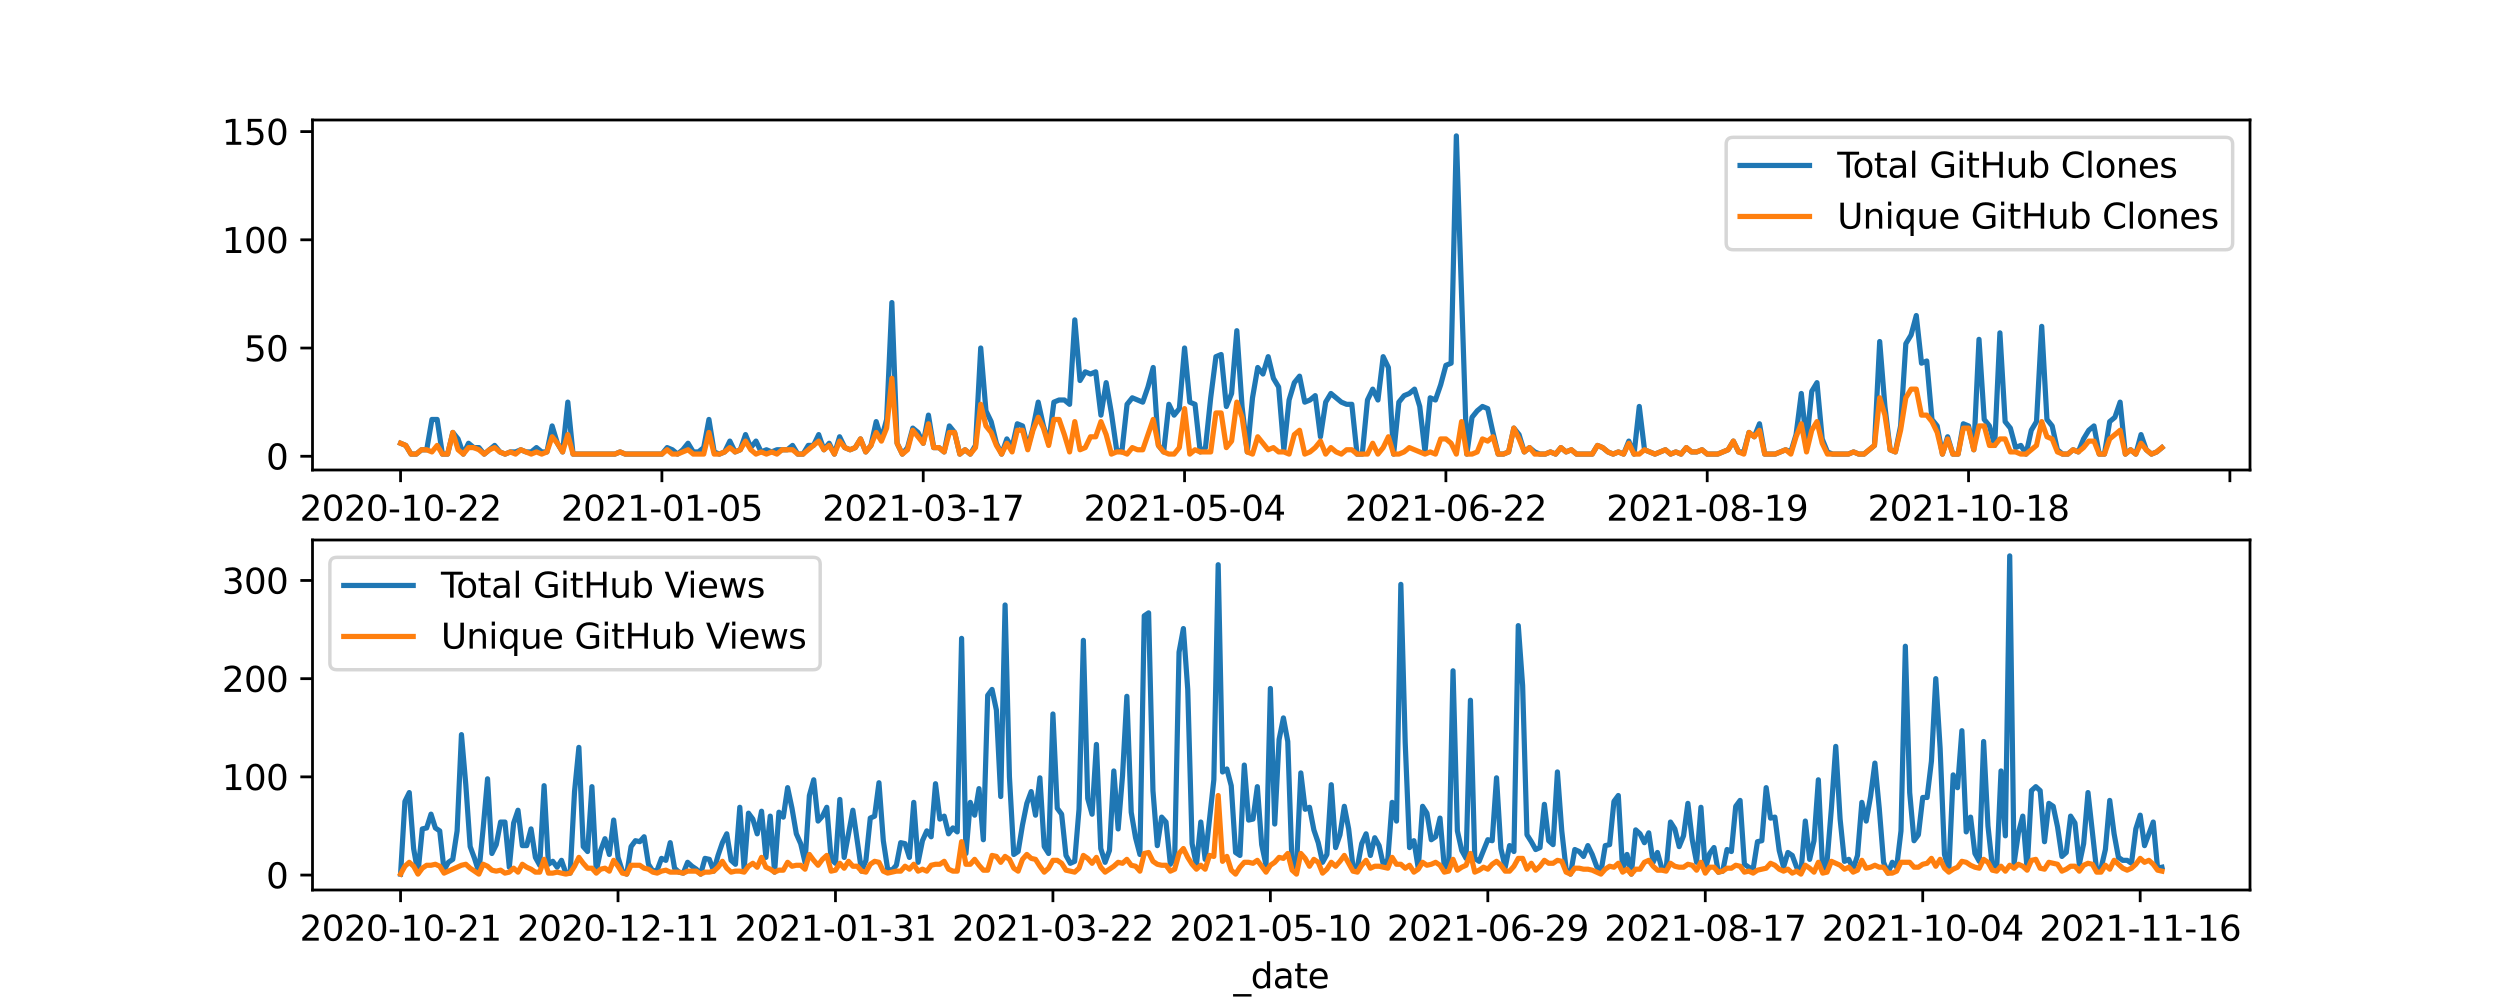 <?xml version="1.0" encoding="utf-8" standalone="no"?>
<!DOCTYPE svg PUBLIC "-//W3C//DTD SVG 1.1//EN"
  "http://www.w3.org/Graphics/SVG/1.1/DTD/svg11.dtd">
<svg xmlns:xlink="http://www.w3.org/1999/xlink" width="720pt" height="288pt" viewBox="0 0 720 288" xmlns="http://www.w3.org/2000/svg" version="1.1">
 <defs>
  <style type="text/css">*{stroke-linejoin: round; stroke-linecap: butt}</style>
 </defs>
 <g id="figure_1">
  <g id="patch_1">
   <path d="M 0 288 
L 720 288 
L 720 0 
L 0 0 
z
" style="fill: #ffffff"/>
  </g>
  <g id="axes_1">
   <g id="patch_2">
    <path d="M 90 135.36 
L 648 135.36 
L 648 34.56 
L 90 34.56 
z
" style="fill: #ffffff"/>
   </g>
   <g id="matplotlib.axis_1">
    <g id="xtick_1">
     <g id="line2d_1">
      <defs>
       <path id="m4ca46b6c10" d="M 0 0 
L 0 3.5 
" style="stroke: #000000; stroke-width: 0.8"/>
      </defs>
      <g>
       <use xlink:href="#m4ca46b6c10" x="115.364" y="135.36" style="stroke: #000000; stroke-width: 0.8"/>
      </g>
     </g>
     <g id="text_1">
      <!-- 2020-10-22 -->
      <g transform="translate(86.306 149.958)scale(0.1 -0.1)">
       <defs>
        <path id="DejaVuSans-32" d="M 1228 531 
L 3431 531 
L 3431 0 
L 469 0 
L 469 531 
Q 828 903 1448 1529 
Q 2069 2156 2228 2338 
Q 2531 2678 2651 2914 
Q 2772 3150 2772 3378 
Q 2772 3750 2511 3984 
Q 2250 4219 1831 4219 
Q 1534 4219 1204 4116 
Q 875 4013 500 3803 
L 500 4441 
Q 881 4594 1212 4672 
Q 1544 4750 1819 4750 
Q 2544 4750 2975 4387 
Q 3406 4025 3406 3419 
Q 3406 3131 3298 2873 
Q 3191 2616 2906 2266 
Q 2828 2175 2409 1742 
Q 1991 1309 1228 531 
z
" transform="scale(0.016)"/>
        <path id="DejaVuSans-30" d="M 2034 4250 
Q 1547 4250 1301 3770 
Q 1056 3291 1056 2328 
Q 1056 1369 1301 889 
Q 1547 409 2034 409 
Q 2525 409 2770 889 
Q 3016 1369 3016 2328 
Q 3016 3291 2770 3770 
Q 2525 4250 2034 4250 
z
M 2034 4750 
Q 2819 4750 3233 4129 
Q 3647 3509 3647 2328 
Q 3647 1150 3233 529 
Q 2819 -91 2034 -91 
Q 1250 -91 836 529 
Q 422 1150 422 2328 
Q 422 3509 836 4129 
Q 1250 4750 2034 4750 
z
" transform="scale(0.016)"/>
        <path id="DejaVuSans-2d" d="M 313 2009 
L 1997 2009 
L 1997 1497 
L 313 1497 
L 313 2009 
z
" transform="scale(0.016)"/>
        <path id="DejaVuSans-31" d="M 794 531 
L 1825 531 
L 1825 4091 
L 703 3866 
L 703 4441 
L 1819 4666 
L 2450 4666 
L 2450 531 
L 3481 531 
L 3481 0 
L 794 0 
L 794 531 
z
" transform="scale(0.016)"/>
       </defs>
       <use xlink:href="#DejaVuSans-32"/>
       <use xlink:href="#DejaVuSans-30" x="63.623"/>
       <use xlink:href="#DejaVuSans-32" x="127.246"/>
       <use xlink:href="#DejaVuSans-30" x="190.869"/>
       <use xlink:href="#DejaVuSans-2d" x="254.492"/>
       <use xlink:href="#DejaVuSans-31" x="290.576"/>
       <use xlink:href="#DejaVuSans-30" x="354.199"/>
       <use xlink:href="#DejaVuSans-2d" x="417.822"/>
       <use xlink:href="#DejaVuSans-32" x="453.906"/>
       <use xlink:href="#DejaVuSans-32" x="517.529"/>
      </g>
     </g>
    </g>
    <g id="xtick_2">
     <g id="line2d_2">
      <g>
       <use xlink:href="#m4ca46b6c10" x="190.627" y="135.36" style="stroke: #000000; stroke-width: 0.8"/>
      </g>
     </g>
     <g id="text_2">
      <!-- 2021-01-05 -->
      <g transform="translate(161.569 149.958)scale(0.1 -0.1)">
       <defs>
        <path id="DejaVuSans-35" d="M 691 4666 
L 3169 4666 
L 3169 4134 
L 1269 4134 
L 1269 2991 
Q 1406 3038 1543 3061 
Q 1681 3084 1819 3084 
Q 2600 3084 3056 2656 
Q 3513 2228 3513 1497 
Q 3513 744 3044 326 
Q 2575 -91 1722 -91 
Q 1428 -91 1123 -41 
Q 819 9 494 109 
L 494 744 
Q 775 591 1075 516 
Q 1375 441 1709 441 
Q 2250 441 2565 725 
Q 2881 1009 2881 1497 
Q 2881 1984 2565 2268 
Q 2250 2553 1709 2553 
Q 1456 2553 1204 2497 
Q 953 2441 691 2322 
L 691 4666 
z
" transform="scale(0.016)"/>
       </defs>
       <use xlink:href="#DejaVuSans-32"/>
       <use xlink:href="#DejaVuSans-30" x="63.623"/>
       <use xlink:href="#DejaVuSans-32" x="127.246"/>
       <use xlink:href="#DejaVuSans-31" x="190.869"/>
       <use xlink:href="#DejaVuSans-2d" x="254.492"/>
       <use xlink:href="#DejaVuSans-30" x="290.576"/>
       <use xlink:href="#DejaVuSans-31" x="354.199"/>
       <use xlink:href="#DejaVuSans-2d" x="417.822"/>
       <use xlink:href="#DejaVuSans-30" x="453.906"/>
       <use xlink:href="#DejaVuSans-35" x="517.529"/>
      </g>
     </g>
    </g>
    <g id="xtick_3">
     <g id="line2d_3">
      <g>
       <use xlink:href="#m4ca46b6c10" x="265.89" y="135.36" style="stroke: #000000; stroke-width: 0.8"/>
      </g>
     </g>
     <g id="text_3">
      <!-- 2021-03-17 -->
      <g transform="translate(236.832 149.958)scale(0.1 -0.1)">
       <defs>
        <path id="DejaVuSans-33" d="M 2597 2516 
Q 3050 2419 3304 2112 
Q 3559 1806 3559 1356 
Q 3559 666 3084 287 
Q 2609 -91 1734 -91 
Q 1441 -91 1130 -33 
Q 819 25 488 141 
L 488 750 
Q 750 597 1062 519 
Q 1375 441 1716 441 
Q 2309 441 2620 675 
Q 2931 909 2931 1356 
Q 2931 1769 2642 2001 
Q 2353 2234 1838 2234 
L 1294 2234 
L 1294 2753 
L 1863 2753 
Q 2328 2753 2575 2939 
Q 2822 3125 2822 3475 
Q 2822 3834 2567 4026 
Q 2313 4219 1838 4219 
Q 1578 4219 1281 4162 
Q 984 4106 628 3988 
L 628 4550 
Q 988 4650 1302 4700 
Q 1616 4750 1894 4750 
Q 2613 4750 3031 4423 
Q 3450 4097 3450 3541 
Q 3450 3153 3228 2886 
Q 3006 2619 2597 2516 
z
" transform="scale(0.016)"/>
        <path id="DejaVuSans-37" d="M 525 4666 
L 3525 4666 
L 3525 4397 
L 1831 0 
L 1172 0 
L 2766 4134 
L 525 4134 
L 525 4666 
z
" transform="scale(0.016)"/>
       </defs>
       <use xlink:href="#DejaVuSans-32"/>
       <use xlink:href="#DejaVuSans-30" x="63.623"/>
       <use xlink:href="#DejaVuSans-32" x="127.246"/>
       <use xlink:href="#DejaVuSans-31" x="190.869"/>
       <use xlink:href="#DejaVuSans-2d" x="254.492"/>
       <use xlink:href="#DejaVuSans-30" x="290.576"/>
       <use xlink:href="#DejaVuSans-33" x="354.199"/>
       <use xlink:href="#DejaVuSans-2d" x="417.822"/>
       <use xlink:href="#DejaVuSans-31" x="453.906"/>
       <use xlink:href="#DejaVuSans-37" x="517.529"/>
      </g>
     </g>
    </g>
    <g id="xtick_4">
     <g id="line2d_4">
      <g>
       <use xlink:href="#m4ca46b6c10" x="341.153" y="135.36" style="stroke: #000000; stroke-width: 0.8"/>
      </g>
     </g>
     <g id="text_4">
      <!-- 2021-05-04 -->
      <g transform="translate(312.095 149.958)scale(0.1 -0.1)">
       <defs>
        <path id="DejaVuSans-34" d="M 2419 4116 
L 825 1625 
L 2419 1625 
L 2419 4116 
z
M 2253 4666 
L 3047 4666 
L 3047 1625 
L 3713 1625 
L 3713 1100 
L 3047 1100 
L 3047 0 
L 2419 0 
L 2419 1100 
L 313 1100 
L 313 1709 
L 2253 4666 
z
" transform="scale(0.016)"/>
       </defs>
       <use xlink:href="#DejaVuSans-32"/>
       <use xlink:href="#DejaVuSans-30" x="63.623"/>
       <use xlink:href="#DejaVuSans-32" x="127.246"/>
       <use xlink:href="#DejaVuSans-31" x="190.869"/>
       <use xlink:href="#DejaVuSans-2d" x="254.492"/>
       <use xlink:href="#DejaVuSans-30" x="290.576"/>
       <use xlink:href="#DejaVuSans-35" x="354.199"/>
       <use xlink:href="#DejaVuSans-2d" x="417.822"/>
       <use xlink:href="#DejaVuSans-30" x="453.906"/>
       <use xlink:href="#DejaVuSans-34" x="517.529"/>
      </g>
     </g>
    </g>
    <g id="xtick_5">
     <g id="line2d_5">
      <g>
       <use xlink:href="#m4ca46b6c10" x="416.416" y="135.36" style="stroke: #000000; stroke-width: 0.8"/>
      </g>
     </g>
     <g id="text_5">
      <!-- 2021-06-22 -->
      <g transform="translate(387.358 149.958)scale(0.1 -0.1)">
       <defs>
        <path id="DejaVuSans-36" d="M 2113 2584 
Q 1688 2584 1439 2293 
Q 1191 2003 1191 1497 
Q 1191 994 1439 701 
Q 1688 409 2113 409 
Q 2538 409 2786 701 
Q 3034 994 3034 1497 
Q 3034 2003 2786 2293 
Q 2538 2584 2113 2584 
z
M 3366 4563 
L 3366 3988 
Q 3128 4100 2886 4159 
Q 2644 4219 2406 4219 
Q 1781 4219 1451 3797 
Q 1122 3375 1075 2522 
Q 1259 2794 1537 2939 
Q 1816 3084 2150 3084 
Q 2853 3084 3261 2657 
Q 3669 2231 3669 1497 
Q 3669 778 3244 343 
Q 2819 -91 2113 -91 
Q 1303 -91 875 529 
Q 447 1150 447 2328 
Q 447 3434 972 4092 
Q 1497 4750 2381 4750 
Q 2619 4750 2861 4703 
Q 3103 4656 3366 4563 
z
" transform="scale(0.016)"/>
       </defs>
       <use xlink:href="#DejaVuSans-32"/>
       <use xlink:href="#DejaVuSans-30" x="63.623"/>
       <use xlink:href="#DejaVuSans-32" x="127.246"/>
       <use xlink:href="#DejaVuSans-31" x="190.869"/>
       <use xlink:href="#DejaVuSans-2d" x="254.492"/>
       <use xlink:href="#DejaVuSans-30" x="290.576"/>
       <use xlink:href="#DejaVuSans-36" x="354.199"/>
       <use xlink:href="#DejaVuSans-2d" x="417.822"/>
       <use xlink:href="#DejaVuSans-32" x="453.906"/>
       <use xlink:href="#DejaVuSans-32" x="517.529"/>
      </g>
     </g>
    </g>
    <g id="xtick_6">
     <g id="line2d_6">
      <g>
       <use xlink:href="#m4ca46b6c10" x="491.679" y="135.36" style="stroke: #000000; stroke-width: 0.8"/>
      </g>
     </g>
     <g id="text_6">
      <!-- 2021-08-19 -->
      <g transform="translate(462.621 149.958)scale(0.1 -0.1)">
       <defs>
        <path id="DejaVuSans-38" d="M 2034 2216 
Q 1584 2216 1326 1975 
Q 1069 1734 1069 1313 
Q 1069 891 1326 650 
Q 1584 409 2034 409 
Q 2484 409 2743 651 
Q 3003 894 3003 1313 
Q 3003 1734 2745 1975 
Q 2488 2216 2034 2216 
z
M 1403 2484 
Q 997 2584 770 2862 
Q 544 3141 544 3541 
Q 544 4100 942 4425 
Q 1341 4750 2034 4750 
Q 2731 4750 3128 4425 
Q 3525 4100 3525 3541 
Q 3525 3141 3298 2862 
Q 3072 2584 2669 2484 
Q 3125 2378 3379 2068 
Q 3634 1759 3634 1313 
Q 3634 634 3220 271 
Q 2806 -91 2034 -91 
Q 1263 -91 848 271 
Q 434 634 434 1313 
Q 434 1759 690 2068 
Q 947 2378 1403 2484 
z
M 1172 3481 
Q 1172 3119 1398 2916 
Q 1625 2713 2034 2713 
Q 2441 2713 2670 2916 
Q 2900 3119 2900 3481 
Q 2900 3844 2670 4047 
Q 2441 4250 2034 4250 
Q 1625 4250 1398 4047 
Q 1172 3844 1172 3481 
z
" transform="scale(0.016)"/>
        <path id="DejaVuSans-39" d="M 703 97 
L 703 672 
Q 941 559 1184 500 
Q 1428 441 1663 441 
Q 2288 441 2617 861 
Q 2947 1281 2994 2138 
Q 2813 1869 2534 1725 
Q 2256 1581 1919 1581 
Q 1219 1581 811 2004 
Q 403 2428 403 3163 
Q 403 3881 828 4315 
Q 1253 4750 1959 4750 
Q 2769 4750 3195 4129 
Q 3622 3509 3622 2328 
Q 3622 1225 3098 567 
Q 2575 -91 1691 -91 
Q 1453 -91 1209 -44 
Q 966 3 703 97 
z
M 1959 2075 
Q 2384 2075 2632 2365 
Q 2881 2656 2881 3163 
Q 2881 3666 2632 3958 
Q 2384 4250 1959 4250 
Q 1534 4250 1286 3958 
Q 1038 3666 1038 3163 
Q 1038 2656 1286 2365 
Q 1534 2075 1959 2075 
z
" transform="scale(0.016)"/>
       </defs>
       <use xlink:href="#DejaVuSans-32"/>
       <use xlink:href="#DejaVuSans-30" x="63.623"/>
       <use xlink:href="#DejaVuSans-32" x="127.246"/>
       <use xlink:href="#DejaVuSans-31" x="190.869"/>
       <use xlink:href="#DejaVuSans-2d" x="254.492"/>
       <use xlink:href="#DejaVuSans-30" x="290.576"/>
       <use xlink:href="#DejaVuSans-38" x="354.199"/>
       <use xlink:href="#DejaVuSans-2d" x="417.822"/>
       <use xlink:href="#DejaVuSans-31" x="453.906"/>
       <use xlink:href="#DejaVuSans-39" x="517.529"/>
      </g>
     </g>
    </g>
    <g id="xtick_7">
     <g id="line2d_7">
      <g>
       <use xlink:href="#m4ca46b6c10" x="566.942" y="135.36" style="stroke: #000000; stroke-width: 0.8"/>
      </g>
     </g>
     <g id="text_7">
      <!-- 2021-10-18 -->
      <g transform="translate(537.884 149.958)scale(0.1 -0.1)">
       <use xlink:href="#DejaVuSans-32"/>
       <use xlink:href="#DejaVuSans-30" x="63.623"/>
       <use xlink:href="#DejaVuSans-32" x="127.246"/>
       <use xlink:href="#DejaVuSans-31" x="190.869"/>
       <use xlink:href="#DejaVuSans-2d" x="254.492"/>
       <use xlink:href="#DejaVuSans-31" x="290.576"/>
       <use xlink:href="#DejaVuSans-30" x="354.199"/>
       <use xlink:href="#DejaVuSans-2d" x="417.822"/>
       <use xlink:href="#DejaVuSans-31" x="453.906"/>
       <use xlink:href="#DejaVuSans-38" x="517.529"/>
      </g>
     </g>
    </g>
    <g id="xtick_8">
     <g id="line2d_8">
      <g>
       <use xlink:href="#m4ca46b6c10" x="642.205" y="135.36" style="stroke: #000000; stroke-width: 0.8"/>
      </g>
     </g>
    </g>
    <g id="text_8">
     <!-- _date -->
     <g transform="translate(355.225 163.637)scale(0.1 -0.1)">
      <defs>
       <path id="DejaVuSans-5f" d="M 3263 -1063 
L 3263 -1509 
L -63 -1509 
L -63 -1063 
L 3263 -1063 
z
" transform="scale(0.016)"/>
       <path id="DejaVuSans-64" d="M 2906 2969 
L 2906 4863 
L 3481 4863 
L 3481 0 
L 2906 0 
L 2906 525 
Q 2725 213 2448 61 
Q 2172 -91 1784 -91 
Q 1150 -91 751 415 
Q 353 922 353 1747 
Q 353 2572 751 3078 
Q 1150 3584 1784 3584 
Q 2172 3584 2448 3432 
Q 2725 3281 2906 2969 
z
M 947 1747 
Q 947 1113 1208 752 
Q 1469 391 1925 391 
Q 2381 391 2643 752 
Q 2906 1113 2906 1747 
Q 2906 2381 2643 2742 
Q 2381 3103 1925 3103 
Q 1469 3103 1208 2742 
Q 947 2381 947 1747 
z
" transform="scale(0.016)"/>
       <path id="DejaVuSans-61" d="M 2194 1759 
Q 1497 1759 1228 1600 
Q 959 1441 959 1056 
Q 959 750 1161 570 
Q 1363 391 1709 391 
Q 2188 391 2477 730 
Q 2766 1069 2766 1631 
L 2766 1759 
L 2194 1759 
z
M 3341 1997 
L 3341 0 
L 2766 0 
L 2766 531 
Q 2569 213 2275 61 
Q 1981 -91 1556 -91 
Q 1019 -91 701 211 
Q 384 513 384 1019 
Q 384 1609 779 1909 
Q 1175 2209 1959 2209 
L 2766 2209 
L 2766 2266 
Q 2766 2663 2505 2880 
Q 2244 3097 1772 3097 
Q 1472 3097 1187 3025 
Q 903 2953 641 2809 
L 641 3341 
Q 956 3463 1253 3523 
Q 1550 3584 1831 3584 
Q 2591 3584 2966 3190 
Q 3341 2797 3341 1997 
z
" transform="scale(0.016)"/>
       <path id="DejaVuSans-74" d="M 1172 4494 
L 1172 3500 
L 2356 3500 
L 2356 3053 
L 1172 3053 
L 1172 1153 
Q 1172 725 1289 603 
Q 1406 481 1766 481 
L 2356 481 
L 2356 0 
L 1766 0 
Q 1100 0 847 248 
Q 594 497 594 1153 
L 594 3053 
L 172 3053 
L 172 3500 
L 594 3500 
L 594 4494 
L 1172 4494 
z
" transform="scale(0.016)"/>
       <path id="DejaVuSans-65" d="M 3597 1894 
L 3597 1613 
L 953 1613 
Q 991 1019 1311 708 
Q 1631 397 2203 397 
Q 2534 397 2845 478 
Q 3156 559 3463 722 
L 3463 178 
Q 3153 47 2828 -22 
Q 2503 -91 2169 -91 
Q 1331 -91 842 396 
Q 353 884 353 1716 
Q 353 2575 817 3079 
Q 1281 3584 2069 3584 
Q 2775 3584 3186 3129 
Q 3597 2675 3597 1894 
z
M 3022 2063 
Q 3016 2534 2758 2815 
Q 2500 3097 2075 3097 
Q 1594 3097 1305 2825 
Q 1016 2553 972 2059 
L 3022 2063 
z
" transform="scale(0.016)"/>
      </defs>
      <use xlink:href="#DejaVuSans-5f"/>
      <use xlink:href="#DejaVuSans-64" x="50"/>
      <use xlink:href="#DejaVuSans-61" x="113.477"/>
      <use xlink:href="#DejaVuSans-74" x="174.756"/>
      <use xlink:href="#DejaVuSans-65" x="213.965"/>
     </g>
    </g>
   </g>
   <g id="matplotlib.axis_2">
    <g id="ytick_1">
     <g id="line2d_9">
      <defs>
       <path id="m63f203b22d" d="M 0 0 
L -3.5 0 
" style="stroke: #000000; stroke-width: 0.8"/>
      </defs>
      <g>
       <use xlink:href="#m63f203b22d" x="90" y="131.402" style="stroke: #000000; stroke-width: 0.8"/>
      </g>
     </g>
     <g id="text_9">
      <!-- 0 -->
      <g transform="translate(76.638 135.201)scale(0.1 -0.1)">
       <use xlink:href="#DejaVuSans-30"/>
      </g>
     </g>
    </g>
    <g id="ytick_2">
     <g id="line2d_10">
      <g>
       <use xlink:href="#m63f203b22d" x="90" y="100.233" style="stroke: #000000; stroke-width: 0.8"/>
      </g>
     </g>
     <g id="text_10">
      <!-- 50 -->
      <g transform="translate(70.275 104.032)scale(0.1 -0.1)">
       <use xlink:href="#DejaVuSans-35"/>
       <use xlink:href="#DejaVuSans-30" x="63.623"/>
      </g>
     </g>
    </g>
    <g id="ytick_3">
     <g id="line2d_11">
      <g>
       <use xlink:href="#m63f203b22d" x="90" y="69.064" style="stroke: #000000; stroke-width: 0.8"/>
      </g>
     </g>
     <g id="text_11">
      <!-- 100 -->
      <g transform="translate(63.913 72.863)scale(0.1 -0.1)">
       <use xlink:href="#DejaVuSans-31"/>
       <use xlink:href="#DejaVuSans-30" x="63.623"/>
       <use xlink:href="#DejaVuSans-30" x="127.246"/>
      </g>
     </g>
    </g>
    <g id="ytick_4">
     <g id="line2d_12">
      <g>
       <use xlink:href="#m63f203b22d" x="90" y="37.895" style="stroke: #000000; stroke-width: 0.8"/>
      </g>
     </g>
     <g id="text_12">
      <!-- 150 -->
      <g transform="translate(63.913 41.694)scale(0.1 -0.1)">
       <use xlink:href="#DejaVuSans-31"/>
       <use xlink:href="#DejaVuSans-35" x="63.623"/>
       <use xlink:href="#DejaVuSans-30" x="127.246"/>
      </g>
     </g>
    </g>
   </g>
   <g id="line2d_13">
    <path d="M 115.364 127.661 
L 116.869 128.285 
L 118.374 130.778 
L 119.879 130.778 
L 121.385 129.531 
L 122.89 129.531 
L 124.395 120.804 
L 125.9 120.804 
L 127.406 130.778 
L 128.911 130.778 
L 130.416 124.544 
L 131.922 126.415 
L 133.427 130.778 
L 134.932 127.661 
L 136.437 128.908 
L 137.943 128.908 
L 139.448 130.778 
L 142.458 128.285 
L 143.964 130.155 
L 145.469 130.778 
L 146.974 130.155 
L 148.479 130.155 
L 149.985 129.531 
L 151.49 130.155 
L 152.995 130.155 
L 154.5 128.908 
L 156.006 130.155 
L 157.511 130.155 
L 159.016 122.674 
L 160.521 127.661 
L 162.027 130.155 
L 163.532 115.817 
L 165.037 130.778 
L 177.079 130.778 
L 178.585 130.155 
L 180.09 130.778 
L 190.627 130.778 
L 192.132 128.908 
L 193.637 129.531 
L 195.142 130.778 
L 196.648 129.531 
L 198.153 127.661 
L 199.658 130.155 
L 201.163 130.155 
L 202.669 128.908 
L 204.174 120.804 
L 205.679 130.155 
L 207.185 130.778 
L 208.69 130.155 
L 210.195 127.038 
L 211.7 130.155 
L 213.206 129.531 
L 214.711 125.168 
L 216.216 128.908 
L 217.721 127.038 
L 219.227 130.155 
L 220.732 129.531 
L 222.237 130.155 
L 223.742 129.531 
L 226.753 129.531 
L 228.258 128.285 
L 229.763 130.778 
L 231.269 130.778 
L 232.774 128.285 
L 234.279 128.285 
L 235.784 125.168 
L 237.29 129.531 
L 238.795 127.661 
L 240.3 130.778 
L 241.806 125.791 
L 243.311 128.908 
L 244.816 129.531 
L 246.321 128.908 
L 247.827 126.415 
L 249.332 130.155 
L 250.837 128.285 
L 252.342 121.428 
L 253.848 126.415 
L 255.353 120.804 
L 256.858 87.142 
L 258.363 127.661 
L 259.869 130.778 
L 261.374 128.908 
L 262.879 123.298 
L 264.384 124.544 
L 265.89 127.661 
L 267.395 119.557 
L 268.9 128.908 
L 270.405 128.908 
L 271.911 130.155 
L 273.416 122.674 
L 274.921 124.544 
L 276.426 130.778 
L 277.932 129.531 
L 279.437 130.778 
L 280.942 128.285 
L 282.448 100.233 
L 283.953 118.311 
L 285.458 121.428 
L 286.963 127.661 
L 288.469 130.778 
L 289.974 126.415 
L 291.479 128.908 
L 292.984 122.051 
L 294.49 122.674 
L 295.995 128.908 
L 297.5 123.298 
L 299.005 115.817 
L 300.511 122.674 
L 302.016 127.661 
L 303.521 115.817 
L 305.026 115.194 
L 306.532 115.194 
L 308.037 116.441 
L 309.542 92.129 
L 311.047 109.583 
L 312.553 107.09 
L 314.058 107.713 
L 315.563 107.09 
L 317.069 119.557 
L 318.574 110.207 
L 320.079 118.934 
L 321.584 129.531 
L 323.09 130.155 
L 324.595 116.441 
L 326.1 114.57 
L 329.111 115.817 
L 330.616 111.454 
L 332.121 105.843 
L 333.626 128.285 
L 335.132 130.155 
L 336.637 116.441 
L 338.142 119.557 
L 339.647 117.687 
L 341.153 100.233 
L 342.658 115.817 
L 344.163 116.441 
L 345.668 130.155 
L 347.174 128.908 
L 348.679 114.57 
L 350.184 102.726 
L 351.69 102.103 
L 353.195 117.064 
L 354.7 113.324 
L 356.205 95.246 
L 357.711 117.064 
L 359.216 130.155 
L 360.721 114.57 
L 362.226 105.843 
L 363.732 107.713 
L 365.237 102.726 
L 366.742 108.96 
L 368.247 111.454 
L 369.753 129.531 
L 371.258 115.194 
L 372.763 110.207 
L 374.268 108.337 
L 375.774 115.817 
L 377.279 115.194 
L 378.784 113.947 
L 380.289 125.791 
L 381.795 115.817 
L 383.3 113.324 
L 386.31 115.817 
L 387.816 116.441 
L 389.321 116.441 
L 390.826 130.778 
L 392.332 130.778 
L 393.837 115.194 
L 395.342 112.077 
L 396.847 115.194 
L 398.353 102.726 
L 399.858 105.843 
L 401.363 130.778 
L 402.868 115.817 
L 404.374 113.947 
L 405.879 113.324 
L 407.384 112.077 
L 408.889 117.064 
L 410.395 130.155 
L 411.9 114.57 
L 413.405 115.194 
L 414.91 110.83 
L 416.416 105.22 
L 417.921 104.596 
L 419.426 39.142 
L 422.437 130.778 
L 423.942 120.181 
L 425.447 118.311 
L 426.953 117.064 
L 428.458 117.687 
L 429.963 124.544 
L 431.468 130.778 
L 432.974 130.778 
L 434.479 130.155 
L 435.984 123.298 
L 437.489 125.168 
L 438.995 130.155 
L 440.5 128.908 
L 442.005 130.155 
L 443.51 130.778 
L 445.016 130.778 
L 446.521 130.155 
L 448.026 130.778 
L 449.531 128.908 
L 451.037 130.155 
L 452.542 129.531 
L 454.047 130.778 
L 458.563 130.778 
L 460.068 128.285 
L 461.574 128.908 
L 463.079 130.155 
L 464.584 130.778 
L 466.089 130.155 
L 467.595 130.778 
L 469.1 127.038 
L 470.605 130.778 
L 472.11 117.064 
L 473.616 129.531 
L 476.626 130.778 
L 479.637 129.531 
L 481.142 130.778 
L 482.647 130.155 
L 484.152 130.778 
L 485.658 128.908 
L 487.163 130.155 
L 488.668 130.155 
L 490.173 129.531 
L 491.679 130.778 
L 494.689 130.778 
L 497.7 129.531 
L 499.205 127.038 
L 500.71 130.155 
L 502.216 130.155 
L 503.721 124.544 
L 505.226 125.791 
L 506.731 122.051 
L 508.237 130.778 
L 511.247 130.778 
L 514.258 129.531 
L 515.763 130.155 
L 517.268 125.168 
L 518.773 113.324 
L 520.279 127.661 
L 521.784 112.7 
L 523.289 110.207 
L 524.794 126.415 
L 526.3 130.155 
L 527.805 130.778 
L 532.321 130.778 
L 533.826 130.155 
L 535.331 130.778 
L 536.837 130.778 
L 539.847 128.285 
L 541.352 98.363 
L 542.858 117.064 
L 544.363 129.531 
L 545.868 130.155 
L 547.373 122.674 
L 548.879 98.986 
L 550.384 96.492 
L 551.889 90.882 
L 553.394 104.596 
L 554.9 103.973 
L 556.405 120.804 
L 557.91 122.674 
L 559.415 130.778 
L 560.921 125.791 
L 562.426 130.778 
L 563.931 130.778 
L 565.436 122.051 
L 566.942 122.674 
L 568.447 129.531 
L 569.952 97.739 
L 571.458 120.804 
L 572.963 122.674 
L 574.468 128.285 
L 575.973 95.869 
L 577.479 121.428 
L 578.984 123.298 
L 580.489 128.908 
L 581.994 128.285 
L 583.5 130.778 
L 585.005 123.921 
L 586.51 121.428 
L 588.015 93.999 
L 589.521 120.804 
L 591.026 122.674 
L 592.531 129.531 
L 594.036 130.778 
L 595.542 130.778 
L 597.047 129.531 
L 598.552 130.155 
L 600.057 126.415 
L 601.563 123.921 
L 603.068 122.674 
L 604.573 130.778 
L 606.078 130.778 
L 607.584 121.428 
L 609.089 120.181 
L 610.594 115.817 
L 612.1 130.778 
L 613.605 129.531 
L 615.11 130.778 
L 616.615 125.168 
L 618.121 129.531 
L 619.626 130.778 
L 621.131 130.155 
L 622.636 128.908 
L 622.636 128.908 
" clip-path="url(#pefb41c4c8c)" style="fill: none; stroke: #1f77b4; stroke-width: 1.5; stroke-linecap: square"/>
   </g>
   <g id="line2d_14">
    <path d="M 115.364 127.661 
L 116.869 128.285 
L 118.374 130.778 
L 119.879 130.778 
L 121.385 129.531 
L 122.89 129.531 
L 124.395 130.155 
L 125.9 128.285 
L 127.406 130.778 
L 128.911 130.778 
L 130.416 124.544 
L 131.922 129.531 
L 133.427 130.778 
L 134.932 128.908 
L 136.437 128.908 
L 137.943 129.531 
L 139.448 130.778 
L 140.953 129.531 
L 142.458 128.908 
L 143.964 130.155 
L 145.469 130.778 
L 146.974 130.155 
L 148.479 130.778 
L 149.985 129.531 
L 152.995 130.778 
L 154.5 130.155 
L 156.006 130.778 
L 157.511 130.155 
L 159.016 125.791 
L 160.521 127.661 
L 162.027 130.155 
L 163.532 125.168 
L 165.037 130.778 
L 177.079 130.778 
L 178.585 130.155 
L 180.09 130.778 
L 190.627 130.778 
L 192.132 129.531 
L 193.637 130.778 
L 195.142 130.778 
L 198.153 129.531 
L 199.658 130.778 
L 202.669 130.778 
L 204.174 124.544 
L 205.679 130.778 
L 207.185 130.778 
L 208.69 130.155 
L 210.195 128.908 
L 211.7 130.155 
L 213.206 129.531 
L 214.711 127.038 
L 216.216 129.531 
L 217.721 130.778 
L 219.227 130.155 
L 220.732 130.778 
L 222.237 130.155 
L 223.742 130.778 
L 225.248 129.531 
L 228.258 129.531 
L 229.763 130.778 
L 231.269 130.778 
L 235.784 127.038 
L 237.29 129.531 
L 238.795 128.285 
L 240.3 130.778 
L 241.806 127.038 
L 243.311 128.908 
L 244.816 129.531 
L 246.321 128.908 
L 247.827 126.415 
L 249.332 130.155 
L 250.837 128.285 
L 252.342 124.544 
L 253.848 127.038 
L 255.353 123.298 
L 256.858 108.96 
L 258.363 127.661 
L 259.869 130.778 
L 261.374 129.531 
L 262.879 123.921 
L 265.89 127.661 
L 267.395 122.051 
L 268.9 128.908 
L 270.405 128.908 
L 271.911 130.155 
L 273.416 124.544 
L 274.921 124.544 
L 276.426 130.778 
L 277.932 129.531 
L 279.437 130.778 
L 280.942 128.908 
L 282.448 116.441 
L 283.953 122.674 
L 285.458 124.544 
L 286.963 128.285 
L 288.469 130.778 
L 289.974 127.661 
L 291.479 130.155 
L 292.984 123.921 
L 294.49 123.921 
L 295.995 129.531 
L 297.5 123.921 
L 299.005 120.181 
L 300.511 123.298 
L 302.016 128.285 
L 303.521 120.804 
L 305.026 120.804 
L 306.532 125.168 
L 308.037 130.155 
L 309.542 121.428 
L 311.047 129.531 
L 312.553 128.908 
L 314.058 125.791 
L 315.563 125.791 
L 317.069 121.428 
L 318.574 125.168 
L 320.079 130.778 
L 321.584 130.155 
L 323.09 130.155 
L 324.595 130.778 
L 326.1 128.908 
L 327.605 129.531 
L 329.111 129.531 
L 332.121 120.804 
L 333.626 128.285 
L 335.132 130.155 
L 336.637 130.778 
L 338.142 130.778 
L 339.647 128.908 
L 341.153 117.687 
L 342.658 130.778 
L 344.163 129.531 
L 345.668 130.155 
L 348.679 130.155 
L 350.184 118.934 
L 351.69 118.934 
L 353.195 128.908 
L 354.7 127.038 
L 356.205 115.817 
L 357.711 120.181 
L 359.216 130.155 
L 360.721 130.778 
L 362.226 125.791 
L 365.237 129.531 
L 366.742 128.908 
L 368.247 130.155 
L 369.753 130.155 
L 371.258 130.778 
L 372.763 125.168 
L 374.268 123.921 
L 375.774 130.778 
L 377.279 130.155 
L 378.784 128.908 
L 380.289 127.038 
L 381.795 130.778 
L 383.3 128.908 
L 384.805 130.155 
L 386.31 130.778 
L 387.816 129.531 
L 389.321 129.531 
L 390.826 130.778 
L 393.837 130.778 
L 395.342 127.661 
L 396.847 130.778 
L 398.353 128.908 
L 399.858 125.791 
L 401.363 130.778 
L 402.868 130.778 
L 404.374 130.155 
L 405.879 128.908 
L 410.395 130.778 
L 411.9 130.155 
L 413.405 130.778 
L 414.91 126.415 
L 416.416 126.415 
L 417.921 127.661 
L 419.426 130.778 
L 420.931 121.428 
L 422.437 130.778 
L 423.942 130.778 
L 425.447 130.155 
L 426.953 126.415 
L 428.458 127.038 
L 429.963 125.791 
L 431.468 130.778 
L 432.974 130.778 
L 434.479 130.155 
L 435.984 123.298 
L 437.489 126.415 
L 438.995 130.155 
L 440.5 128.908 
L 442.005 130.778 
L 445.016 130.778 
L 446.521 130.155 
L 448.026 130.778 
L 449.531 128.908 
L 451.037 130.155 
L 452.542 129.531 
L 454.047 130.778 
L 458.563 130.778 
L 460.068 128.285 
L 461.574 128.908 
L 463.079 130.155 
L 464.584 130.778 
L 466.089 130.155 
L 467.595 130.778 
L 469.1 127.661 
L 470.605 130.778 
L 472.11 130.778 
L 473.616 129.531 
L 476.626 130.778 
L 479.637 129.531 
L 481.142 130.778 
L 482.647 130.155 
L 484.152 130.778 
L 485.658 128.908 
L 487.163 130.155 
L 488.668 130.155 
L 490.173 129.531 
L 491.679 130.778 
L 494.689 130.778 
L 497.7 129.531 
L 499.205 127.038 
L 500.71 130.155 
L 502.216 130.778 
L 503.721 124.544 
L 505.226 125.791 
L 506.731 123.921 
L 508.237 130.778 
L 511.247 130.778 
L 514.258 129.531 
L 515.763 130.778 
L 517.268 125.791 
L 518.773 122.051 
L 520.279 130.155 
L 521.784 123.921 
L 523.289 121.428 
L 524.794 127.661 
L 526.3 130.778 
L 532.321 130.778 
L 533.826 130.155 
L 535.331 130.778 
L 536.837 130.778 
L 539.847 128.285 
L 541.352 114.57 
L 542.858 119.557 
L 544.363 129.531 
L 545.868 130.155 
L 547.373 123.921 
L 548.879 114.57 
L 550.384 112.077 
L 551.889 112.077 
L 553.394 119.557 
L 554.9 119.557 
L 556.405 121.428 
L 557.91 124.544 
L 559.415 130.778 
L 560.921 126.415 
L 562.426 130.778 
L 563.931 130.778 
L 565.436 123.298 
L 566.942 123.298 
L 568.447 129.531 
L 569.952 122.674 
L 571.458 122.674 
L 572.963 128.285 
L 574.468 128.285 
L 575.973 126.415 
L 577.479 126.415 
L 578.984 130.155 
L 580.489 130.155 
L 581.994 130.778 
L 583.5 130.778 
L 586.51 128.285 
L 588.015 121.428 
L 589.521 125.791 
L 591.026 126.415 
L 592.531 130.155 
L 594.036 130.778 
L 595.542 130.778 
L 597.047 129.531 
L 598.552 130.155 
L 600.057 128.908 
L 601.563 127.038 
L 603.068 127.038 
L 604.573 130.778 
L 606.078 130.778 
L 607.584 126.415 
L 610.594 123.921 
L 612.1 130.778 
L 613.605 129.531 
L 615.11 130.778 
L 616.615 127.661 
L 618.121 129.531 
L 619.626 130.778 
L 621.131 130.155 
L 622.636 128.908 
L 622.636 128.908 
" clip-path="url(#pefb41c4c8c)" style="fill: none; stroke: #ff7f0e; stroke-width: 1.5; stroke-linecap: square"/>
   </g>
   <g id="patch_3">
    <path d="M 90 135.36 
L 90 34.56 
" style="fill: none; stroke: #000000; stroke-width: 0.8; stroke-linejoin: miter; stroke-linecap: square"/>
   </g>
   <g id="patch_4">
    <path d="M 648 135.36 
L 648 34.56 
" style="fill: none; stroke: #000000; stroke-width: 0.8; stroke-linejoin: miter; stroke-linecap: square"/>
   </g>
   <g id="patch_5">
    <path d="M 90 135.36 
L 648 135.36 
" style="fill: none; stroke: #000000; stroke-width: 0.8; stroke-linejoin: miter; stroke-linecap: square"/>
   </g>
   <g id="patch_6">
    <path d="M 90 34.56 
L 648 34.56 
" style="fill: none; stroke: #000000; stroke-width: 0.8; stroke-linejoin: miter; stroke-linecap: square"/>
   </g>
   <g id="legend_1">
    <g id="patch_7">
     <path d="M 499.137 71.916 
L 641 71.916 
Q 643 71.916 643 69.916 
L 643 41.56 
Q 643 39.56 641 39.56 
L 499.137 39.56 
Q 497.137 39.56 497.137 41.56 
L 497.137 69.916 
Q 497.137 71.916 499.137 71.916 
z
" style="fill: #ffffff; opacity: 0.8; stroke: #cccccc; stroke-linejoin: miter"/>
    </g>
    <g id="line2d_15">
     <path d="M 501.137 47.658 
L 511.137 47.658 
L 521.138 47.658 
" style="fill: none; stroke: #1f77b4; stroke-width: 1.5; stroke-linecap: square"/>
    </g>
    <g id="text_13">
     <!-- Total GitHub Clones -->
     <g transform="translate(529.138 51.158)scale(0.1 -0.1)">
      <defs>
       <path id="DejaVuSans-54" d="M -19 4666 
L 3928 4666 
L 3928 4134 
L 2272 4134 
L 2272 0 
L 1638 0 
L 1638 4134 
L -19 4134 
L -19 4666 
z
" transform="scale(0.016)"/>
       <path id="DejaVuSans-6f" d="M 1959 3097 
Q 1497 3097 1228 2736 
Q 959 2375 959 1747 
Q 959 1119 1226 758 
Q 1494 397 1959 397 
Q 2419 397 2687 759 
Q 2956 1122 2956 1747 
Q 2956 2369 2687 2733 
Q 2419 3097 1959 3097 
z
M 1959 3584 
Q 2709 3584 3137 3096 
Q 3566 2609 3566 1747 
Q 3566 888 3137 398 
Q 2709 -91 1959 -91 
Q 1206 -91 779 398 
Q 353 888 353 1747 
Q 353 2609 779 3096 
Q 1206 3584 1959 3584 
z
" transform="scale(0.016)"/>
       <path id="DejaVuSans-6c" d="M 603 4863 
L 1178 4863 
L 1178 0 
L 603 0 
L 603 4863 
z
" transform="scale(0.016)"/>
       <path id="DejaVuSans-20" transform="scale(0.016)"/>
       <path id="DejaVuSans-47" d="M 3809 666 
L 3809 1919 
L 2778 1919 
L 2778 2438 
L 4434 2438 
L 4434 434 
Q 4069 175 3628 42 
Q 3188 -91 2688 -91 
Q 1594 -91 976 548 
Q 359 1188 359 2328 
Q 359 3472 976 4111 
Q 1594 4750 2688 4750 
Q 3144 4750 3555 4637 
Q 3966 4525 4313 4306 
L 4313 3634 
Q 3963 3931 3569 4081 
Q 3175 4231 2741 4231 
Q 1884 4231 1454 3753 
Q 1025 3275 1025 2328 
Q 1025 1384 1454 906 
Q 1884 428 2741 428 
Q 3075 428 3337 486 
Q 3600 544 3809 666 
z
" transform="scale(0.016)"/>
       <path id="DejaVuSans-69" d="M 603 3500 
L 1178 3500 
L 1178 0 
L 603 0 
L 603 3500 
z
M 603 4863 
L 1178 4863 
L 1178 4134 
L 603 4134 
L 603 4863 
z
" transform="scale(0.016)"/>
       <path id="DejaVuSans-48" d="M 628 4666 
L 1259 4666 
L 1259 2753 
L 3553 2753 
L 3553 4666 
L 4184 4666 
L 4184 0 
L 3553 0 
L 3553 2222 
L 1259 2222 
L 1259 0 
L 628 0 
L 628 4666 
z
" transform="scale(0.016)"/>
       <path id="DejaVuSans-75" d="M 544 1381 
L 544 3500 
L 1119 3500 
L 1119 1403 
Q 1119 906 1312 657 
Q 1506 409 1894 409 
Q 2359 409 2629 706 
Q 2900 1003 2900 1516 
L 2900 3500 
L 3475 3500 
L 3475 0 
L 2900 0 
L 2900 538 
Q 2691 219 2414 64 
Q 2138 -91 1772 -91 
Q 1169 -91 856 284 
Q 544 659 544 1381 
z
M 1991 3584 
L 1991 3584 
z
" transform="scale(0.016)"/>
       <path id="DejaVuSans-62" d="M 3116 1747 
Q 3116 2381 2855 2742 
Q 2594 3103 2138 3103 
Q 1681 3103 1420 2742 
Q 1159 2381 1159 1747 
Q 1159 1113 1420 752 
Q 1681 391 2138 391 
Q 2594 391 2855 752 
Q 3116 1113 3116 1747 
z
M 1159 2969 
Q 1341 3281 1617 3432 
Q 1894 3584 2278 3584 
Q 2916 3584 3314 3078 
Q 3713 2572 3713 1747 
Q 3713 922 3314 415 
Q 2916 -91 2278 -91 
Q 1894 -91 1617 61 
Q 1341 213 1159 525 
L 1159 0 
L 581 0 
L 581 4863 
L 1159 4863 
L 1159 2969 
z
" transform="scale(0.016)"/>
       <path id="DejaVuSans-43" d="M 4122 4306 
L 4122 3641 
Q 3803 3938 3442 4084 
Q 3081 4231 2675 4231 
Q 1875 4231 1450 3742 
Q 1025 3253 1025 2328 
Q 1025 1406 1450 917 
Q 1875 428 2675 428 
Q 3081 428 3442 575 
Q 3803 722 4122 1019 
L 4122 359 
Q 3791 134 3420 21 
Q 3050 -91 2638 -91 
Q 1578 -91 968 557 
Q 359 1206 359 2328 
Q 359 3453 968 4101 
Q 1578 4750 2638 4750 
Q 3056 4750 3426 4639 
Q 3797 4528 4122 4306 
z
" transform="scale(0.016)"/>
       <path id="DejaVuSans-6e" d="M 3513 2113 
L 3513 0 
L 2938 0 
L 2938 2094 
Q 2938 2591 2744 2837 
Q 2550 3084 2163 3084 
Q 1697 3084 1428 2787 
Q 1159 2491 1159 1978 
L 1159 0 
L 581 0 
L 581 3500 
L 1159 3500 
L 1159 2956 
Q 1366 3272 1645 3428 
Q 1925 3584 2291 3584 
Q 2894 3584 3203 3211 
Q 3513 2838 3513 2113 
z
" transform="scale(0.016)"/>
       <path id="DejaVuSans-73" d="M 2834 3397 
L 2834 2853 
Q 2591 2978 2328 3040 
Q 2066 3103 1784 3103 
Q 1356 3103 1142 2972 
Q 928 2841 928 2578 
Q 928 2378 1081 2264 
Q 1234 2150 1697 2047 
L 1894 2003 
Q 2506 1872 2764 1633 
Q 3022 1394 3022 966 
Q 3022 478 2636 193 
Q 2250 -91 1575 -91 
Q 1294 -91 989 -36 
Q 684 19 347 128 
L 347 722 
Q 666 556 975 473 
Q 1284 391 1588 391 
Q 1994 391 2212 530 
Q 2431 669 2431 922 
Q 2431 1156 2273 1281 
Q 2116 1406 1581 1522 
L 1381 1569 
Q 847 1681 609 1914 
Q 372 2147 372 2553 
Q 372 3047 722 3315 
Q 1072 3584 1716 3584 
Q 2034 3584 2315 3537 
Q 2597 3491 2834 3397 
z
" transform="scale(0.016)"/>
      </defs>
      <use xlink:href="#DejaVuSans-54"/>
      <use xlink:href="#DejaVuSans-6f" x="44.084"/>
      <use xlink:href="#DejaVuSans-74" x="105.266"/>
      <use xlink:href="#DejaVuSans-61" x="144.475"/>
      <use xlink:href="#DejaVuSans-6c" x="205.754"/>
      <use xlink:href="#DejaVuSans-20" x="233.537"/>
      <use xlink:href="#DejaVuSans-47" x="265.324"/>
      <use xlink:href="#DejaVuSans-69" x="342.814"/>
      <use xlink:href="#DejaVuSans-74" x="370.598"/>
      <use xlink:href="#DejaVuSans-48" x="409.807"/>
      <use xlink:href="#DejaVuSans-75" x="485.002"/>
      <use xlink:href="#DejaVuSans-62" x="548.381"/>
      <use xlink:href="#DejaVuSans-20" x="611.857"/>
      <use xlink:href="#DejaVuSans-43" x="643.645"/>
      <use xlink:href="#DejaVuSans-6c" x="713.469"/>
      <use xlink:href="#DejaVuSans-6f" x="741.252"/>
      <use xlink:href="#DejaVuSans-6e" x="802.434"/>
      <use xlink:href="#DejaVuSans-65" x="865.812"/>
      <use xlink:href="#DejaVuSans-73" x="927.336"/>
     </g>
    </g>
    <g id="line2d_16">
     <path d="M 501.137 62.337 
L 511.137 62.337 
L 521.138 62.337 
" style="fill: none; stroke: #ff7f0e; stroke-width: 1.5; stroke-linecap: square"/>
    </g>
    <g id="text_14">
     <!-- Unique GitHub Clones -->
     <g transform="translate(529.138 65.837)scale(0.1 -0.1)">
      <defs>
       <path id="DejaVuSans-55" d="M 556 4666 
L 1191 4666 
L 1191 1831 
Q 1191 1081 1462 751 
Q 1734 422 2344 422 
Q 2950 422 3222 751 
Q 3494 1081 3494 1831 
L 3494 4666 
L 4128 4666 
L 4128 1753 
Q 4128 841 3676 375 
Q 3225 -91 2344 -91 
Q 1459 -91 1007 375 
Q 556 841 556 1753 
L 556 4666 
z
" transform="scale(0.016)"/>
       <path id="DejaVuSans-71" d="M 947 1747 
Q 947 1113 1208 752 
Q 1469 391 1925 391 
Q 2381 391 2643 752 
Q 2906 1113 2906 1747 
Q 2906 2381 2643 2742 
Q 2381 3103 1925 3103 
Q 1469 3103 1208 2742 
Q 947 2381 947 1747 
z
M 2906 525 
Q 2725 213 2448 61 
Q 2172 -91 1784 -91 
Q 1150 -91 751 415 
Q 353 922 353 1747 
Q 353 2572 751 3078 
Q 1150 3584 1784 3584 
Q 2172 3584 2448 3432 
Q 2725 3281 2906 2969 
L 2906 3500 
L 3481 3500 
L 3481 -1331 
L 2906 -1331 
L 2906 525 
z
" transform="scale(0.016)"/>
      </defs>
      <use xlink:href="#DejaVuSans-55"/>
      <use xlink:href="#DejaVuSans-6e" x="73.193"/>
      <use xlink:href="#DejaVuSans-69" x="136.572"/>
      <use xlink:href="#DejaVuSans-71" x="164.355"/>
      <use xlink:href="#DejaVuSans-75" x="227.832"/>
      <use xlink:href="#DejaVuSans-65" x="291.211"/>
      <use xlink:href="#DejaVuSans-20" x="352.734"/>
      <use xlink:href="#DejaVuSans-47" x="384.521"/>
      <use xlink:href="#DejaVuSans-69" x="462.012"/>
      <use xlink:href="#DejaVuSans-74" x="489.795"/>
      <use xlink:href="#DejaVuSans-48" x="529.004"/>
      <use xlink:href="#DejaVuSans-75" x="604.199"/>
      <use xlink:href="#DejaVuSans-62" x="667.578"/>
      <use xlink:href="#DejaVuSans-20" x="731.055"/>
      <use xlink:href="#DejaVuSans-43" x="762.842"/>
      <use xlink:href="#DejaVuSans-6c" x="832.666"/>
      <use xlink:href="#DejaVuSans-6f" x="860.449"/>
      <use xlink:href="#DejaVuSans-6e" x="921.631"/>
      <use xlink:href="#DejaVuSans-65" x="985.01"/>
      <use xlink:href="#DejaVuSans-73" x="1046.533"/>
     </g>
    </g>
   </g>
  </g>
  <g id="axes_2">
   <g id="patch_8">
    <path d="M 90 256.32 
L 648 256.32 
L 648 155.52 
L 90 155.52 
z
" style="fill: #ffffff"/>
   </g>
   <g id="matplotlib.axis_3">
    <g id="xtick_9">
     <g id="line2d_17">
      <g>
       <use xlink:href="#m4ca46b6c10" x="115.364" y="256.32" style="stroke: #000000; stroke-width: 0.8"/>
      </g>
     </g>
     <g id="text_15">
      <!-- 2020-10-21 -->
      <g transform="translate(86.306 270.918)scale(0.1 -0.1)">
       <use xlink:href="#DejaVuSans-32"/>
       <use xlink:href="#DejaVuSans-30" x="63.623"/>
       <use xlink:href="#DejaVuSans-32" x="127.246"/>
       <use xlink:href="#DejaVuSans-30" x="190.869"/>
       <use xlink:href="#DejaVuSans-2d" x="254.492"/>
       <use xlink:href="#DejaVuSans-31" x="290.576"/>
       <use xlink:href="#DejaVuSans-30" x="354.199"/>
       <use xlink:href="#DejaVuSans-2d" x="417.822"/>
       <use xlink:href="#DejaVuSans-32" x="453.906"/>
       <use xlink:href="#DejaVuSans-31" x="517.529"/>
      </g>
     </g>
    </g>
    <g id="xtick_10">
     <g id="line2d_18">
      <g>
       <use xlink:href="#m4ca46b6c10" x="177.99" y="256.32" style="stroke: #000000; stroke-width: 0.8"/>
      </g>
     </g>
     <g id="text_16">
      <!-- 2020-12-11 -->
      <g transform="translate(148.932 270.918)scale(0.1 -0.1)">
       <use xlink:href="#DejaVuSans-32"/>
       <use xlink:href="#DejaVuSans-30" x="63.623"/>
       <use xlink:href="#DejaVuSans-32" x="127.246"/>
       <use xlink:href="#DejaVuSans-30" x="190.869"/>
       <use xlink:href="#DejaVuSans-2d" x="254.492"/>
       <use xlink:href="#DejaVuSans-31" x="290.576"/>
       <use xlink:href="#DejaVuSans-32" x="354.199"/>
       <use xlink:href="#DejaVuSans-2d" x="417.822"/>
       <use xlink:href="#DejaVuSans-31" x="453.906"/>
       <use xlink:href="#DejaVuSans-31" x="517.529"/>
      </g>
     </g>
    </g>
    <g id="xtick_11">
     <g id="line2d_19">
      <g>
       <use xlink:href="#m4ca46b6c10" x="240.616" y="256.32" style="stroke: #000000; stroke-width: 0.8"/>
      </g>
     </g>
     <g id="text_17">
      <!-- 2021-01-31 -->
      <g transform="translate(211.558 270.918)scale(0.1 -0.1)">
       <use xlink:href="#DejaVuSans-32"/>
       <use xlink:href="#DejaVuSans-30" x="63.623"/>
       <use xlink:href="#DejaVuSans-32" x="127.246"/>
       <use xlink:href="#DejaVuSans-31" x="190.869"/>
       <use xlink:href="#DejaVuSans-2d" x="254.492"/>
       <use xlink:href="#DejaVuSans-30" x="290.576"/>
       <use xlink:href="#DejaVuSans-31" x="354.199"/>
       <use xlink:href="#DejaVuSans-2d" x="417.822"/>
       <use xlink:href="#DejaVuSans-33" x="453.906"/>
       <use xlink:href="#DejaVuSans-31" x="517.529"/>
      </g>
     </g>
    </g>
    <g id="xtick_12">
     <g id="line2d_20">
      <g>
       <use xlink:href="#m4ca46b6c10" x="303.242" y="256.32" style="stroke: #000000; stroke-width: 0.8"/>
      </g>
     </g>
     <g id="text_18">
      <!-- 2021-03-22 -->
      <g transform="translate(274.185 270.918)scale(0.1 -0.1)">
       <use xlink:href="#DejaVuSans-32"/>
       <use xlink:href="#DejaVuSans-30" x="63.623"/>
       <use xlink:href="#DejaVuSans-32" x="127.246"/>
       <use xlink:href="#DejaVuSans-31" x="190.869"/>
       <use xlink:href="#DejaVuSans-2d" x="254.492"/>
       <use xlink:href="#DejaVuSans-30" x="290.576"/>
       <use xlink:href="#DejaVuSans-33" x="354.199"/>
       <use xlink:href="#DejaVuSans-2d" x="417.822"/>
       <use xlink:href="#DejaVuSans-32" x="453.906"/>
       <use xlink:href="#DejaVuSans-32" x="517.529"/>
      </g>
     </g>
    </g>
    <g id="xtick_13">
     <g id="line2d_21">
      <g>
       <use xlink:href="#m4ca46b6c10" x="365.869" y="256.32" style="stroke: #000000; stroke-width: 0.8"/>
      </g>
     </g>
     <g id="text_19">
      <!-- 2021-05-10 -->
      <g transform="translate(336.811 270.918)scale(0.1 -0.1)">
       <use xlink:href="#DejaVuSans-32"/>
       <use xlink:href="#DejaVuSans-30" x="63.623"/>
       <use xlink:href="#DejaVuSans-32" x="127.246"/>
       <use xlink:href="#DejaVuSans-31" x="190.869"/>
       <use xlink:href="#DejaVuSans-2d" x="254.492"/>
       <use xlink:href="#DejaVuSans-30" x="290.576"/>
       <use xlink:href="#DejaVuSans-35" x="354.199"/>
       <use xlink:href="#DejaVuSans-2d" x="417.822"/>
       <use xlink:href="#DejaVuSans-31" x="453.906"/>
       <use xlink:href="#DejaVuSans-30" x="517.529"/>
      </g>
     </g>
    </g>
    <g id="xtick_14">
     <g id="line2d_22">
      <g>
       <use xlink:href="#m4ca46b6c10" x="428.495" y="256.32" style="stroke: #000000; stroke-width: 0.8"/>
      </g>
     </g>
     <g id="text_20">
      <!-- 2021-06-29 -->
      <g transform="translate(399.437 270.918)scale(0.1 -0.1)">
       <use xlink:href="#DejaVuSans-32"/>
       <use xlink:href="#DejaVuSans-30" x="63.623"/>
       <use xlink:href="#DejaVuSans-32" x="127.246"/>
       <use xlink:href="#DejaVuSans-31" x="190.869"/>
       <use xlink:href="#DejaVuSans-2d" x="254.492"/>
       <use xlink:href="#DejaVuSans-30" x="290.576"/>
       <use xlink:href="#DejaVuSans-36" x="354.199"/>
       <use xlink:href="#DejaVuSans-2d" x="417.822"/>
       <use xlink:href="#DejaVuSans-32" x="453.906"/>
       <use xlink:href="#DejaVuSans-39" x="517.529"/>
      </g>
     </g>
    </g>
    <g id="xtick_15">
     <g id="line2d_23">
      <g>
       <use xlink:href="#m4ca46b6c10" x="491.121" y="256.32" style="stroke: #000000; stroke-width: 0.8"/>
      </g>
     </g>
     <g id="text_21">
      <!-- 2021-08-17 -->
      <g transform="translate(462.063 270.918)scale(0.1 -0.1)">
       <use xlink:href="#DejaVuSans-32"/>
       <use xlink:href="#DejaVuSans-30" x="63.623"/>
       <use xlink:href="#DejaVuSans-32" x="127.246"/>
       <use xlink:href="#DejaVuSans-31" x="190.869"/>
       <use xlink:href="#DejaVuSans-2d" x="254.492"/>
       <use xlink:href="#DejaVuSans-30" x="290.576"/>
       <use xlink:href="#DejaVuSans-38" x="354.199"/>
       <use xlink:href="#DejaVuSans-2d" x="417.822"/>
       <use xlink:href="#DejaVuSans-31" x="453.906"/>
       <use xlink:href="#DejaVuSans-37" x="517.529"/>
      </g>
     </g>
    </g>
    <g id="xtick_16">
     <g id="line2d_24">
      <g>
       <use xlink:href="#m4ca46b6c10" x="553.747" y="256.32" style="stroke: #000000; stroke-width: 0.8"/>
      </g>
     </g>
     <g id="text_22">
      <!-- 2021-10-04 -->
      <g transform="translate(524.69 270.918)scale(0.1 -0.1)">
       <use xlink:href="#DejaVuSans-32"/>
       <use xlink:href="#DejaVuSans-30" x="63.623"/>
       <use xlink:href="#DejaVuSans-32" x="127.246"/>
       <use xlink:href="#DejaVuSans-31" x="190.869"/>
       <use xlink:href="#DejaVuSans-2d" x="254.492"/>
       <use xlink:href="#DejaVuSans-31" x="290.576"/>
       <use xlink:href="#DejaVuSans-30" x="354.199"/>
       <use xlink:href="#DejaVuSans-2d" x="417.822"/>
       <use xlink:href="#DejaVuSans-30" x="453.906"/>
       <use xlink:href="#DejaVuSans-34" x="517.529"/>
      </g>
     </g>
    </g>
    <g id="xtick_17">
     <g id="line2d_25">
      <g>
       <use xlink:href="#m4ca46b6c10" x="616.374" y="256.32" style="stroke: #000000; stroke-width: 0.8"/>
      </g>
     </g>
     <g id="text_23">
      <!-- 2021-11-16 -->
      <g transform="translate(587.316 270.918)scale(0.1 -0.1)">
       <use xlink:href="#DejaVuSans-32"/>
       <use xlink:href="#DejaVuSans-30" x="63.623"/>
       <use xlink:href="#DejaVuSans-32" x="127.246"/>
       <use xlink:href="#DejaVuSans-31" x="190.869"/>
       <use xlink:href="#DejaVuSans-2d" x="254.492"/>
       <use xlink:href="#DejaVuSans-31" x="290.576"/>
       <use xlink:href="#DejaVuSans-31" x="354.199"/>
       <use xlink:href="#DejaVuSans-2d" x="417.822"/>
       <use xlink:href="#DejaVuSans-31" x="453.906"/>
       <use xlink:href="#DejaVuSans-36" x="517.529"/>
      </g>
     </g>
    </g>
    <g id="text_24">
     <!-- _date -->
     <g transform="translate(355.225 284.597)scale(0.1 -0.1)">
      <use xlink:href="#DejaVuSans-5f"/>
      <use xlink:href="#DejaVuSans-64" x="50"/>
      <use xlink:href="#DejaVuSans-61" x="113.477"/>
      <use xlink:href="#DejaVuSans-74" x="174.756"/>
      <use xlink:href="#DejaVuSans-65" x="213.965"/>
     </g>
    </g>
   </g>
   <g id="matplotlib.axis_4">
    <g id="ytick_5">
     <g id="line2d_26">
      <g>
       <use xlink:href="#m63f203b22d" x="90" y="252.021" style="stroke: #000000; stroke-width: 0.8"/>
      </g>
     </g>
     <g id="text_25">
      <!-- 0 -->
      <g transform="translate(76.638 255.82)scale(0.1 -0.1)">
       <use xlink:href="#DejaVuSans-30"/>
      </g>
     </g>
    </g>
    <g id="ytick_6">
     <g id="line2d_27">
      <g>
       <use xlink:href="#m63f203b22d" x="90" y="223.738" style="stroke: #000000; stroke-width: 0.8"/>
      </g>
     </g>
     <g id="text_26">
      <!-- 100 -->
      <g transform="translate(63.913 227.537)scale(0.1 -0.1)">
       <use xlink:href="#DejaVuSans-31"/>
       <use xlink:href="#DejaVuSans-30" x="63.623"/>
       <use xlink:href="#DejaVuSans-30" x="127.246"/>
      </g>
     </g>
    </g>
    <g id="ytick_7">
     <g id="line2d_28">
      <g>
       <use xlink:href="#m63f203b22d" x="90" y="195.455" style="stroke: #000000; stroke-width: 0.8"/>
      </g>
     </g>
     <g id="text_27">
      <!-- 200 -->
      <g transform="translate(63.913 199.255)scale(0.1 -0.1)">
       <use xlink:href="#DejaVuSans-32"/>
       <use xlink:href="#DejaVuSans-30" x="63.623"/>
       <use xlink:href="#DejaVuSans-30" x="127.246"/>
      </g>
     </g>
    </g>
    <g id="ytick_8">
     <g id="line2d_29">
      <g>
       <use xlink:href="#m63f203b22d" x="90" y="167.173" style="stroke: #000000; stroke-width: 0.8"/>
      </g>
     </g>
     <g id="text_28">
      <!-- 300 -->
      <g transform="translate(63.913 170.972)scale(0.1 -0.1)">
       <use xlink:href="#DejaVuSans-33"/>
       <use xlink:href="#DejaVuSans-30" x="63.623"/>
       <use xlink:href="#DejaVuSans-30" x="127.246"/>
      </g>
     </g>
    </g>
   </g>
   <g id="line2d_30">
    <path d="M 115.364 251.738 
L 116.616 230.809 
L 117.869 228.263 
L 119.121 244.385 
L 120.374 251.455 
L 121.626 238.728 
L 122.879 238.445 
L 124.131 234.486 
L 125.384 238.445 
L 126.636 239.294 
L 127.889 250.607 
L 129.141 248.344 
L 130.394 247.496 
L 131.646 239.294 
L 132.899 211.577 
L 134.152 226.001 
L 135.404 243.819 
L 136.657 247.213 
L 137.909 251.173 
L 139.162 238.445 
L 140.414 224.304 
L 141.667 245.799 
L 142.919 243.253 
L 144.172 236.748 
L 145.424 236.748 
L 146.677 249.758 
L 147.929 237.031 
L 149.182 233.354 
L 150.434 243.536 
L 151.687 243.536 
L 152.939 238.728 
L 154.192 246.93 
L 155.444 249.193 
L 156.697 226.284 
L 157.949 248.91 
L 159.202 248.061 
L 160.455 249.758 
L 161.707 247.779 
L 162.96 251.455 
L 164.212 251.455 
L 165.465 227.981 
L 166.717 215.253 
L 167.97 243.819 
L 169.222 245.233 
L 170.475 226.566 
L 171.727 250.89 
L 172.98 244.95 
L 174.232 241.556 
L 175.485 246.082 
L 176.737 236.183 
L 177.99 246.93 
L 179.242 250.89 
L 180.495 251.738 
L 181.747 243.819 
L 183 242.122 
L 184.253 242.405 
L 185.505 240.991 
L 186.758 248.91 
L 188.01 250.89 
L 189.263 250.607 
L 190.515 247.213 
L 191.768 247.779 
L 193.02 242.688 
L 194.273 250.041 
L 195.525 251.173 
L 196.778 251.455 
L 198.03 248.344 
L 199.283 249.476 
L 200.535 250.324 
L 201.788 251.738 
L 203.04 247.213 
L 204.293 247.496 
L 205.545 250.89 
L 206.798 246.364 
L 208.051 242.688 
L 209.303 240.142 
L 210.556 247.779 
L 211.808 248.91 
L 213.061 232.506 
L 214.313 250.324 
L 215.566 234.203 
L 216.818 235.9 
L 218.071 240.142 
L 219.323 233.637 
L 220.576 246.93 
L 221.828 235.051 
L 223.081 251.173 
L 224.333 233.92 
L 225.586 235.334 
L 226.838 226.849 
L 228.091 232.789 
L 229.343 240.142 
L 230.596 242.971 
L 231.848 248.344 
L 233.101 229.112 
L 234.354 224.587 
L 235.606 236.465 
L 236.859 235.051 
L 238.111 232.506 
L 239.364 247.496 
L 240.616 248.627 
L 241.869 230.243 
L 243.121 246.93 
L 245.626 233.354 
L 248.131 250.89 
L 249.384 247.779 
L 250.636 235.617 
L 251.889 235.051 
L 253.141 225.435 
L 254.394 242.122 
L 255.646 250.324 
L 256.899 250.607 
L 258.152 249.193 
L 259.404 242.688 
L 260.657 242.971 
L 261.909 246.93 
L 263.162 231.092 
L 264.414 248.344 
L 265.667 242.122 
L 266.919 239.294 
L 268.172 240.991 
L 269.424 225.718 
L 270.677 235.9 
L 271.929 235.051 
L 273.182 240.142 
L 274.434 238.445 
L 275.687 239.577 
L 276.939 183.859 
L 278.192 245.799 
L 279.444 231.092 
L 280.697 234.768 
L 281.949 227.132 
L 283.202 241.839 
L 284.455 200.263 
L 285.707 198.566 
L 286.96 204.506 
L 288.212 229.395 
L 289.465 174.243 
L 290.717 223.738 
L 291.97 246.082 
L 293.222 245.233 
L 294.475 237.597 
L 295.727 231.375 
L 296.98 227.981 
L 298.232 234.768 
L 299.485 224.021 
L 300.737 243.819 
L 301.99 245.799 
L 303.242 205.637 
L 304.495 232.789 
L 305.747 234.486 
L 307 246.364 
L 308.253 248.627 
L 309.505 248.061 
L 310.758 233.072 
L 312.01 184.425 
L 313.263 229.96 
L 314.515 234.486 
L 315.768 214.405 
L 317.02 244.385 
L 318.273 248.344 
L 319.525 244.95 
L 320.778 222.041 
L 322.03 238.728 
L 323.283 223.455 
L 324.535 200.546 
L 325.788 233.92 
L 327.04 241.274 
L 328.293 246.082 
L 329.545 177.354 
L 330.798 176.506 
L 332.051 227.698 
L 333.303 243.536 
L 334.556 235.334 
L 335.808 236.748 
L 337.061 248.91 
L 338.313 246.93 
L 339.566 187.819 
L 340.818 181.031 
L 342.071 198.566 
L 343.323 242.971 
L 344.576 249.193 
L 345.828 236.748 
L 347.081 247.496 
L 349.586 224.587 
L 350.838 162.647 
L 352.091 222.324 
L 353.343 221.476 
L 354.596 226.284 
L 355.848 245.516 
L 357.101 246.364 
L 358.354 220.344 
L 359.606 236.183 
L 360.859 235.9 
L 362.111 226.566 
L 363.364 243.253 
L 364.616 249.193 
L 365.869 198.284 
L 367.121 237.314 
L 368.374 212.991 
L 369.626 206.768 
L 370.879 213.556 
L 372.131 249.758 
L 373.384 249.758 
L 374.636 222.607 
L 375.889 233.072 
L 377.141 232.506 
L 378.394 239.011 
L 379.646 242.688 
L 380.899 248.344 
L 382.152 246.082 
L 383.404 226.001 
L 384.657 244.102 
L 385.909 240.425 
L 387.162 232.223 
L 388.414 238.728 
L 389.667 249.758 
L 390.919 249.758 
L 392.172 242.971 
L 393.424 240.142 
L 394.677 246.364 
L 395.929 241.274 
L 397.182 243.536 
L 398.434 249.193 
L 399.687 247.496 
L 400.939 231.092 
L 402.192 236.465 
L 403.444 168.304 
L 404.697 213.839 
L 405.949 244.102 
L 407.202 242.122 
L 408.455 250.041 
L 409.707 232.223 
L 410.96 234.203 
L 412.212 241.839 
L 413.465 240.991 
L 414.717 235.617 
L 415.97 249.758 
L 417.222 250.324 
L 418.475 193.193 
L 419.727 239.294 
L 420.98 244.95 
L 422.232 247.213 
L 423.485 201.678 
L 424.737 247.213 
L 425.99 248.061 
L 428.495 241.839 
L 429.747 242.122 
L 431 224.021 
L 432.253 244.385 
L 433.505 249.758 
L 434.758 243.536 
L 436.01 245.233 
L 437.263 180.183 
L 438.515 197.435 
L 439.768 240.425 
L 441.02 242.405 
L 442.273 244.667 
L 443.525 244.102 
L 444.778 231.657 
L 446.03 242.122 
L 447.283 243.253 
L 448.535 222.324 
L 449.788 239.294 
L 451.04 250.324 
L 452.293 251.738 
L 453.545 244.667 
L 454.798 245.233 
L 456.051 246.647 
L 457.303 243.536 
L 458.556 246.082 
L 459.808 249.476 
L 461.061 251.173 
L 462.313 243.536 
L 463.566 243.253 
L 464.818 230.809 
L 466.071 229.112 
L 467.323 250.607 
L 468.576 246.082 
L 469.828 251.738 
L 471.081 239.011 
L 472.333 240.142 
L 473.586 242.688 
L 474.838 239.859 
L 476.091 248.344 
L 477.343 245.516 
L 478.596 250.041 
L 479.848 250.324 
L 481.101 236.748 
L 482.354 238.728 
L 483.606 243.819 
L 484.859 240.708 
L 486.111 231.375 
L 487.364 241.839 
L 488.616 248.344 
L 489.869 232.506 
L 491.121 250.324 
L 492.374 245.799 
L 493.626 244.102 
L 494.879 251.173 
L 496.131 250.89 
L 497.384 244.667 
L 498.636 245.233 
L 499.889 232.223 
L 501.141 230.526 
L 502.394 248.91 
L 503.646 249.758 
L 504.899 250.324 
L 506.152 242.405 
L 507.404 242.122 
L 508.657 226.849 
L 509.909 235.617 
L 511.162 235.334 
L 512.414 244.95 
L 513.667 249.758 
L 514.919 245.516 
L 516.172 246.364 
L 517.424 249.758 
L 518.677 251.173 
L 519.929 236.465 
L 521.182 247.496 
L 522.434 242.122 
L 523.687 224.587 
L 524.939 250.89 
L 526.192 248.061 
L 527.444 232.789 
L 528.697 214.971 
L 529.949 235.9 
L 531.202 248.061 
L 532.455 247.496 
L 533.707 250.324 
L 534.96 246.364 
L 536.212 231.092 
L 537.465 236.465 
L 538.717 229.395 
L 539.97 219.779 
L 541.222 232.789 
L 542.475 248.344 
L 543.727 251.455 
L 544.98 248.344 
L 546.232 249.758 
L 547.485 239.294 
L 548.737 186.122 
L 549.99 228.263 
L 551.242 242.122 
L 552.495 240.425 
L 553.747 229.678 
L 555 229.678 
L 556.253 219.213 
L 557.505 195.455 
L 558.758 215.536 
L 560.01 246.082 
L 561.263 250.607 
L 562.515 223.173 
L 563.768 226.849 
L 565.02 210.445 
L 566.273 239.577 
L 567.525 235.334 
L 568.778 245.799 
L 570.03 248.061 
L 571.283 213.556 
L 572.535 237.88 
L 573.788 249.476 
L 575.04 250.324 
L 576.293 222.041 
L 577.545 240.708 
L 578.798 160.102 
L 580.051 248.627 
L 581.303 239.859 
L 582.556 235.051 
L 583.808 250.324 
L 585.061 227.698 
L 586.313 226.566 
L 587.566 227.698 
L 588.818 242.405 
L 590.071 231.375 
L 591.323 232.223 
L 592.576 238.162 
L 593.828 246.647 
L 595.081 245.516 
L 596.333 235.051 
L 597.586 237.031 
L 598.838 248.91 
L 600.091 242.971 
L 601.343 228.263 
L 603.848 250.89 
L 605.101 250.041 
L 606.354 244.667 
L 607.606 230.526 
L 608.859 240.142 
L 610.111 246.93 
L 611.364 247.779 
L 612.616 247.779 
L 613.869 248.627 
L 615.121 238.728 
L 616.374 234.768 
L 617.626 243.536 
L 620.131 236.748 
L 621.384 250.041 
L 622.636 249.758 
L 622.636 249.758 
" clip-path="url(#p909632d2bb)" style="fill: none; stroke: #1f77b4; stroke-width: 1.5; stroke-linecap: square"/>
   </g>
   <g id="line2d_31">
    <path d="M 115.364 251.738 
L 116.616 249.476 
L 117.869 248.344 
L 119.121 249.476 
L 120.374 251.738 
L 121.626 250.041 
L 122.879 249.193 
L 124.131 249.193 
L 125.384 248.91 
L 126.636 249.476 
L 127.889 251.455 
L 132.899 249.193 
L 134.152 248.91 
L 135.404 250.041 
L 137.909 251.738 
L 139.162 248.91 
L 140.414 249.476 
L 141.667 250.607 
L 142.919 250.89 
L 144.172 250.607 
L 145.424 251.455 
L 146.677 251.173 
L 147.929 250.041 
L 149.182 251.173 
L 150.434 248.91 
L 151.687 249.758 
L 152.939 250.324 
L 154.192 251.173 
L 155.444 251.173 
L 156.697 247.496 
L 157.949 251.455 
L 159.202 251.455 
L 160.455 251.173 
L 162.96 251.738 
L 164.212 251.455 
L 165.465 249.476 
L 166.717 246.93 
L 167.97 248.627 
L 169.222 250.041 
L 170.475 250.041 
L 171.727 251.455 
L 172.98 250.324 
L 174.232 250.041 
L 175.485 250.89 
L 176.737 247.779 
L 177.99 249.476 
L 179.242 251.455 
L 180.495 251.738 
L 181.747 249.193 
L 184.253 249.193 
L 185.505 250.041 
L 186.758 250.324 
L 188.01 251.173 
L 189.263 251.455 
L 190.515 250.89 
L 191.768 250.607 
L 193.02 251.173 
L 195.525 251.173 
L 196.778 251.455 
L 198.03 250.89 
L 200.535 250.89 
L 201.788 251.738 
L 203.04 251.173 
L 204.293 251.173 
L 205.545 250.89 
L 206.798 249.758 
L 208.051 248.061 
L 209.303 250.041 
L 210.556 251.173 
L 211.808 250.89 
L 213.061 250.89 
L 214.313 251.173 
L 215.566 249.476 
L 216.818 248.627 
L 218.071 249.758 
L 219.323 246.93 
L 220.576 249.758 
L 221.828 250.324 
L 223.081 251.173 
L 224.333 250.607 
L 225.586 250.607 
L 226.838 248.344 
L 228.091 249.476 
L 229.343 249.193 
L 230.596 249.193 
L 231.848 250.324 
L 233.101 246.082 
L 234.354 247.779 
L 235.606 249.193 
L 236.859 247.496 
L 238.111 246.364 
L 239.364 250.89 
L 240.616 250.607 
L 241.869 248.627 
L 243.121 250.041 
L 244.374 248.061 
L 245.626 249.476 
L 246.879 249.476 
L 248.131 250.89 
L 249.384 251.173 
L 250.636 248.91 
L 251.889 248.061 
L 253.141 248.344 
L 254.394 250.89 
L 255.646 251.455 
L 258.152 250.89 
L 259.404 250.89 
L 260.657 249.476 
L 261.909 250.324 
L 263.162 248.91 
L 264.414 250.89 
L 265.667 250.324 
L 266.919 250.89 
L 268.172 249.193 
L 269.424 248.91 
L 270.677 248.91 
L 271.929 248.061 
L 273.182 250.324 
L 274.434 250.89 
L 275.687 250.89 
L 276.939 242.405 
L 278.192 248.91 
L 279.444 248.91 
L 280.697 247.496 
L 281.949 249.193 
L 283.202 250.607 
L 284.455 250.607 
L 285.707 246.364 
L 286.96 246.647 
L 288.212 248.344 
L 289.465 246.647 
L 290.717 247.496 
L 291.97 250.041 
L 293.222 250.89 
L 294.475 247.496 
L 295.727 246.082 
L 296.98 247.213 
L 298.232 247.496 
L 299.485 249.476 
L 300.737 251.173 
L 301.99 250.041 
L 303.242 247.779 
L 304.495 247.779 
L 305.747 248.627 
L 307 250.607 
L 309.505 251.173 
L 310.758 250.041 
L 312.01 246.364 
L 313.263 247.213 
L 314.515 248.627 
L 315.768 246.93 
L 317.02 249.758 
L 318.273 251.173 
L 320.778 249.476 
L 322.03 248.344 
L 323.283 248.627 
L 324.535 247.496 
L 325.788 249.193 
L 327.04 249.476 
L 328.293 250.89 
L 329.545 245.799 
L 330.798 245.516 
L 332.051 248.061 
L 333.303 248.91 
L 334.556 249.193 
L 335.808 249.193 
L 337.061 250.89 
L 338.313 250.324 
L 339.566 245.799 
L 340.818 244.385 
L 342.071 246.93 
L 343.323 248.91 
L 344.576 250.324 
L 345.828 249.193 
L 347.081 250.324 
L 348.333 246.364 
L 349.586 246.647 
L 350.838 229.112 
L 352.091 248.061 
L 353.343 246.647 
L 354.596 250.607 
L 355.848 251.738 
L 357.101 249.758 
L 358.354 248.344 
L 359.606 248.344 
L 360.859 248.627 
L 362.111 247.779 
L 364.616 251.173 
L 365.869 249.193 
L 367.121 248.344 
L 368.374 246.93 
L 369.626 247.213 
L 370.879 245.799 
L 372.131 250.607 
L 373.384 251.738 
L 374.636 245.799 
L 375.889 247.213 
L 377.141 249.476 
L 378.394 247.496 
L 379.646 248.344 
L 380.899 251.455 
L 382.152 250.324 
L 383.404 248.344 
L 384.657 249.476 
L 385.909 248.061 
L 387.162 246.364 
L 389.667 250.89 
L 390.919 251.173 
L 392.172 249.193 
L 393.424 247.779 
L 394.677 250.041 
L 395.929 249.476 
L 397.182 249.476 
L 399.687 250.041 
L 400.939 246.93 
L 402.192 248.91 
L 403.444 248.91 
L 404.697 250.041 
L 405.949 249.193 
L 407.202 251.173 
L 408.455 250.324 
L 409.707 248.344 
L 410.96 249.193 
L 412.212 248.91 
L 413.465 248.344 
L 414.717 249.193 
L 415.97 251.173 
L 417.222 250.89 
L 418.475 247.496 
L 419.727 250.607 
L 420.98 249.758 
L 422.232 249.193 
L 423.485 245.799 
L 424.737 251.173 
L 425.99 250.607 
L 427.242 249.758 
L 428.495 250.324 
L 429.747 248.91 
L 431 248.061 
L 432.253 249.193 
L 433.505 250.89 
L 434.758 250.89 
L 436.01 249.476 
L 437.263 247.213 
L 438.515 247.213 
L 439.768 250.324 
L 441.02 248.627 
L 442.273 250.607 
L 443.525 249.476 
L 444.778 247.779 
L 446.03 248.627 
L 447.283 248.627 
L 448.535 247.779 
L 449.788 248.061 
L 451.04 251.173 
L 452.293 251.738 
L 453.545 250.041 
L 454.798 250.041 
L 456.051 250.324 
L 457.303 250.324 
L 458.556 250.607 
L 461.061 251.738 
L 462.313 250.324 
L 463.566 249.476 
L 464.818 249.758 
L 466.071 248.627 
L 467.323 251.173 
L 468.576 250.324 
L 469.828 251.738 
L 471.081 250.324 
L 472.333 250.324 
L 473.586 248.344 
L 474.838 247.779 
L 476.091 249.476 
L 477.343 250.607 
L 478.596 250.607 
L 479.848 250.89 
L 481.101 248.627 
L 482.354 249.476 
L 483.606 249.758 
L 484.859 249.758 
L 486.111 248.91 
L 487.364 249.193 
L 488.616 250.607 
L 489.869 248.344 
L 491.121 251.455 
L 492.374 249.758 
L 493.626 249.758 
L 494.879 251.173 
L 496.131 250.89 
L 497.384 250.041 
L 498.636 250.041 
L 499.889 249.193 
L 501.141 249.476 
L 502.394 251.173 
L 503.646 250.89 
L 504.899 251.455 
L 506.152 250.607 
L 508.657 250.041 
L 509.909 248.627 
L 511.162 249.193 
L 512.414 250.324 
L 513.667 250.89 
L 514.919 250.324 
L 516.172 251.455 
L 517.424 250.89 
L 518.677 251.738 
L 519.929 249.193 
L 521.182 250.041 
L 522.434 251.173 
L 523.687 248.344 
L 524.939 251.455 
L 526.192 251.173 
L 527.444 248.061 
L 529.949 249.193 
L 531.202 250.324 
L 532.455 249.758 
L 533.707 251.173 
L 534.96 250.607 
L 536.212 247.779 
L 537.465 250.041 
L 538.717 249.758 
L 539.97 249.193 
L 541.222 249.758 
L 542.475 249.758 
L 543.727 251.455 
L 544.98 251.455 
L 546.232 250.89 
L 547.485 248.344 
L 549.99 248.344 
L 551.242 249.758 
L 552.495 249.758 
L 553.747 248.91 
L 555 248.627 
L 556.253 247.213 
L 557.505 249.476 
L 558.758 247.496 
L 560.01 250.041 
L 561.263 251.173 
L 562.515 250.324 
L 563.768 249.758 
L 565.02 248.061 
L 566.273 248.344 
L 567.525 249.193 
L 568.778 249.758 
L 570.03 250.041 
L 571.283 247.496 
L 572.535 248.344 
L 573.788 250.607 
L 575.04 250.89 
L 576.293 249.476 
L 577.545 250.89 
L 578.798 249.193 
L 580.051 250.041 
L 581.303 248.91 
L 582.556 249.476 
L 583.808 250.607 
L 585.061 247.779 
L 586.313 247.496 
L 587.566 250.041 
L 588.818 250.324 
L 590.071 248.344 
L 592.576 248.91 
L 593.828 250.89 
L 595.081 250.324 
L 596.333 249.476 
L 597.586 249.476 
L 598.838 250.89 
L 600.091 249.193 
L 601.343 248.627 
L 602.596 248.91 
L 603.848 251.173 
L 605.101 251.173 
L 606.354 249.193 
L 607.606 250.324 
L 608.859 247.779 
L 611.364 250.041 
L 612.616 250.607 
L 613.869 250.041 
L 615.121 248.91 
L 616.374 247.213 
L 617.626 248.344 
L 618.879 247.779 
L 620.131 248.91 
L 621.384 250.607 
L 622.636 250.89 
L 622.636 250.89 
" clip-path="url(#p909632d2bb)" style="fill: none; stroke: #ff7f0e; stroke-width: 1.5; stroke-linecap: square"/>
   </g>
   <g id="patch_9">
    <path d="M 90 256.32 
L 90 155.52 
" style="fill: none; stroke: #000000; stroke-width: 0.8; stroke-linejoin: miter; stroke-linecap: square"/>
   </g>
   <g id="patch_10">
    <path d="M 648 256.32 
L 648 155.52 
" style="fill: none; stroke: #000000; stroke-width: 0.8; stroke-linejoin: miter; stroke-linecap: square"/>
   </g>
   <g id="patch_11">
    <path d="M 90 256.32 
L 648 256.32 
" style="fill: none; stroke: #000000; stroke-width: 0.8; stroke-linejoin: miter; stroke-linecap: square"/>
   </g>
   <g id="patch_12">
    <path d="M 90 155.52 
L 648 155.52 
" style="fill: none; stroke: #000000; stroke-width: 0.8; stroke-linejoin: miter; stroke-linecap: square"/>
   </g>
   <g id="legend_2">
    <g id="patch_13">
     <path d="M 97 192.876 
L 234.217 192.876 
Q 236.217 192.876 236.217 190.876 
L 236.217 162.52 
Q 236.217 160.52 234.217 160.52 
L 97 160.52 
Q 95 160.52 95 162.52 
L 95 190.876 
Q 95 192.876 97 192.876 
z
" style="fill: #ffffff; opacity: 0.8; stroke: #cccccc; stroke-linejoin: miter"/>
    </g>
    <g id="line2d_32">
     <path d="M 99 168.618 
L 109 168.618 
L 119 168.618 
" style="fill: none; stroke: #1f77b4; stroke-width: 1.5; stroke-linecap: square"/>
    </g>
    <g id="text_29">
     <!-- Total GitHub Views -->
     <g transform="translate(127 172.118)scale(0.1 -0.1)">
      <defs>
       <path id="DejaVuSans-56" d="M 1831 0 
L 50 4666 
L 709 4666 
L 2188 738 
L 3669 4666 
L 4325 4666 
L 2547 0 
L 1831 0 
z
" transform="scale(0.016)"/>
       <path id="DejaVuSans-77" d="M 269 3500 
L 844 3500 
L 1563 769 
L 2278 3500 
L 2956 3500 
L 3675 769 
L 4391 3500 
L 4966 3500 
L 4050 0 
L 3372 0 
L 2619 2869 
L 1863 0 
L 1184 0 
L 269 3500 
z
" transform="scale(0.016)"/>
      </defs>
      <use xlink:href="#DejaVuSans-54"/>
      <use xlink:href="#DejaVuSans-6f" x="44.084"/>
      <use xlink:href="#DejaVuSans-74" x="105.266"/>
      <use xlink:href="#DejaVuSans-61" x="144.475"/>
      <use xlink:href="#DejaVuSans-6c" x="205.754"/>
      <use xlink:href="#DejaVuSans-20" x="233.537"/>
      <use xlink:href="#DejaVuSans-47" x="265.324"/>
      <use xlink:href="#DejaVuSans-69" x="342.814"/>
      <use xlink:href="#DejaVuSans-74" x="370.598"/>
      <use xlink:href="#DejaVuSans-48" x="409.807"/>
      <use xlink:href="#DejaVuSans-75" x="485.002"/>
      <use xlink:href="#DejaVuSans-62" x="548.381"/>
      <use xlink:href="#DejaVuSans-20" x="611.857"/>
      <use xlink:href="#DejaVuSans-56" x="643.645"/>
      <use xlink:href="#DejaVuSans-69" x="709.803"/>
      <use xlink:href="#DejaVuSans-65" x="737.586"/>
      <use xlink:href="#DejaVuSans-77" x="799.109"/>
      <use xlink:href="#DejaVuSans-73" x="880.896"/>
     </g>
    </g>
    <g id="line2d_33">
     <path d="M 99 183.297 
L 109 183.297 
L 119 183.297 
" style="fill: none; stroke: #ff7f0e; stroke-width: 1.5; stroke-linecap: square"/>
    </g>
    <g id="text_30">
     <!-- Unique GitHub Views -->
     <g transform="translate(127 186.797)scale(0.1 -0.1)">
      <use xlink:href="#DejaVuSans-55"/>
      <use xlink:href="#DejaVuSans-6e" x="73.193"/>
      <use xlink:href="#DejaVuSans-69" x="136.572"/>
      <use xlink:href="#DejaVuSans-71" x="164.355"/>
      <use xlink:href="#DejaVuSans-75" x="227.832"/>
      <use xlink:href="#DejaVuSans-65" x="291.211"/>
      <use xlink:href="#DejaVuSans-20" x="352.734"/>
      <use xlink:href="#DejaVuSans-47" x="384.521"/>
      <use xlink:href="#DejaVuSans-69" x="462.012"/>
      <use xlink:href="#DejaVuSans-74" x="489.795"/>
      <use xlink:href="#DejaVuSans-48" x="529.004"/>
      <use xlink:href="#DejaVuSans-75" x="604.199"/>
      <use xlink:href="#DejaVuSans-62" x="667.578"/>
      <use xlink:href="#DejaVuSans-20" x="731.055"/>
      <use xlink:href="#DejaVuSans-56" x="762.842"/>
      <use xlink:href="#DejaVuSans-69" x="829"/>
      <use xlink:href="#DejaVuSans-65" x="856.783"/>
      <use xlink:href="#DejaVuSans-77" x="918.307"/>
      <use xlink:href="#DejaVuSans-73" x="1000.094"/>
     </g>
    </g>
   </g>
  </g>
 </g>
 <defs>
  <clipPath id="pefb41c4c8c">
   <rect x="90" y="34.56" width="558" height="100.8"/>
  </clipPath>
  <clipPath id="p909632d2bb">
   <rect x="90" y="155.52" width="558" height="100.8"/>
  </clipPath>
 </defs>
</svg>
